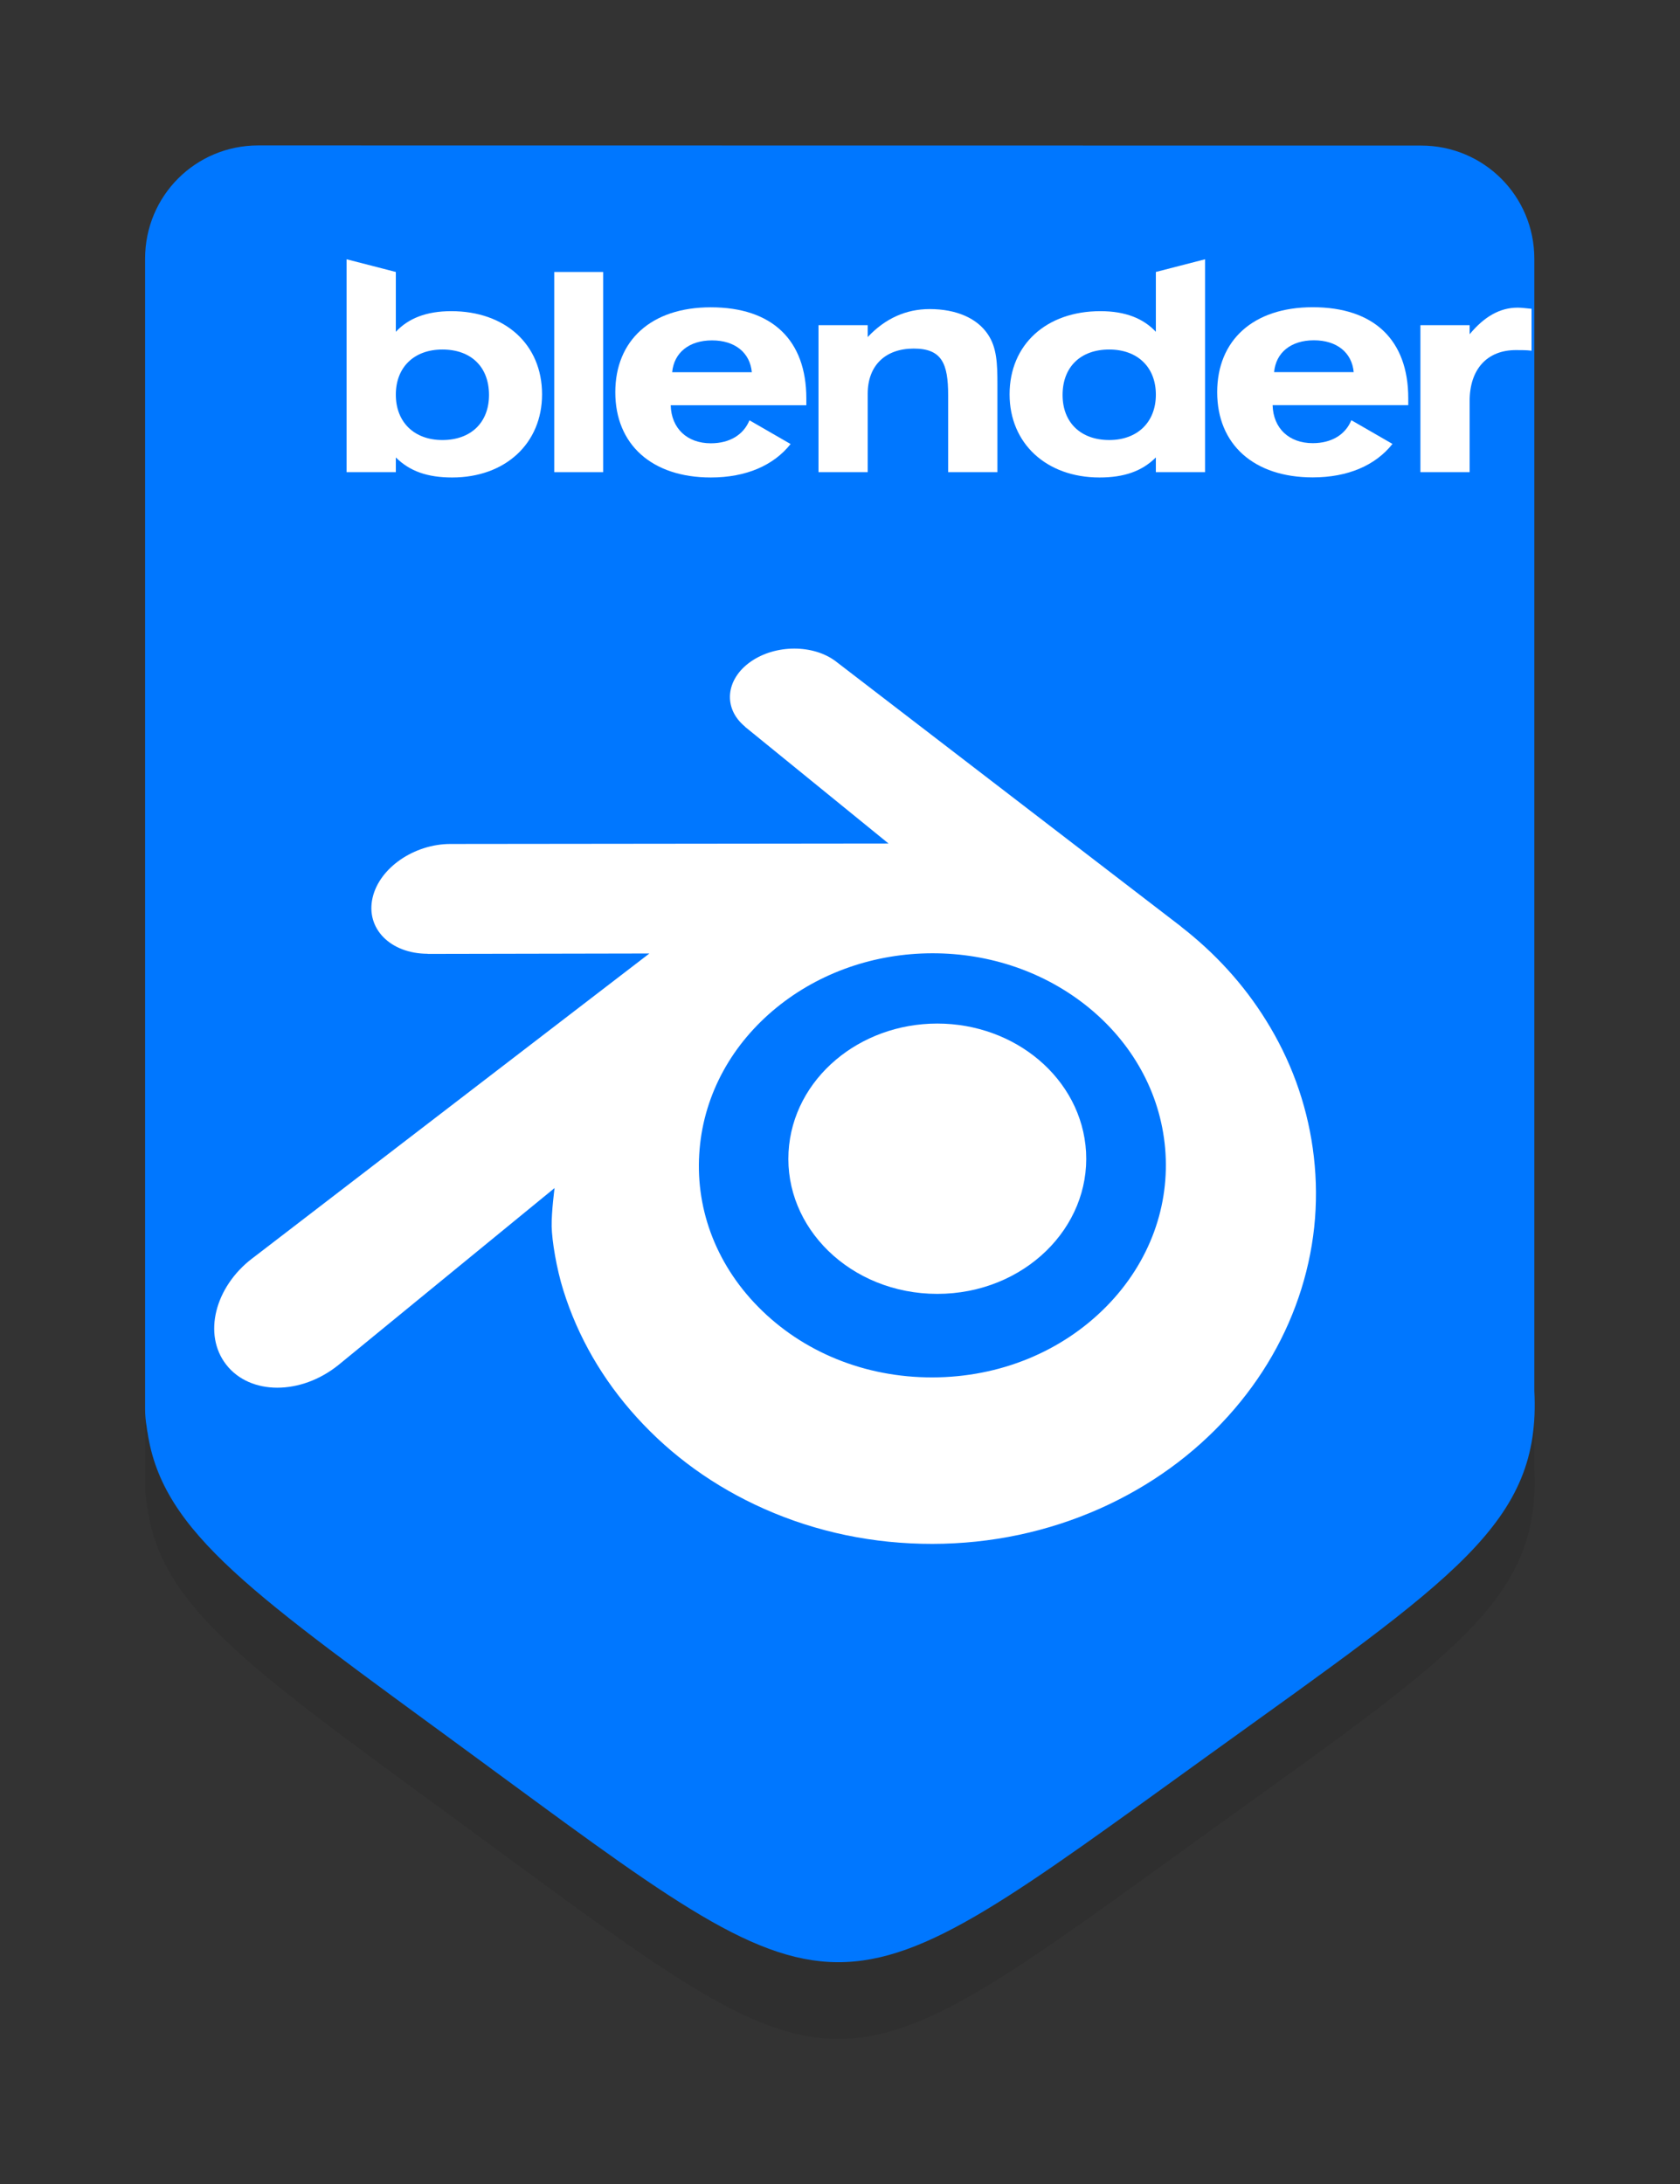 <svg xmlns:xlink="http://www.w3.org/1999/xlink" xmlns:dc="http://purl.org/dc/elements/1.1/" xmlns:cc="http://creativecommons.org/ns#" xmlns:rdf="http://www.w3.org/1999/02/22-rdf-syntax-ns#" xmlns:svg="http://www.w3.org/2000/svg" xmlns="http://www.w3.org/2000/svg" xmlns:sodipodi="http://sodipodi.sourceforge.net/DTD/sodipodi-0.dtd" width="11.567" height="15.033" viewBox="0 0 11.567 15.033" version="1.1" id="svg8" sodipodi:docname="community_logo_black.svg">
  <rect x="0" y="0" width="11.567" height="15.033" fill="#333333" stroke="none"/>
  <defs id="defs2"/>
  <sodipodi:namedview id="base" pagecolor="#c8c8c8" bordercolor="#666666" borderopacity="1.0" showgrid="false" showguides="true" borderlayer="true" fit-margin-top="1" fit-margin-left="1" fit-margin-right="1" fit-margin-bottom="1"/>
  <g id="layer1" transform="translate(-115.936,-150.071)">
    <g transform="translate(-3.879,214.535)" id="g1369">
      <path style="opacity:1;fill:#000000;fill-opacity:0.071;stroke:none;stroke-width:0.316;stroke-miterlimit:1.414;stroke-dasharray:none;stroke-opacity:1;paint-order:markers stroke fill" d="m 121.593,-62.934 c -0.432,0 -0.779,0.347 -0.779,0.779 v 7.919 c 0,0.042 0.004,0.083 0.011,0.123 7.5e-4,0.005 10e-4,0.01 0.002,0.016 0.001,0.007 0.002,0.015 0.004,0.022 0.103,0.693 0.738,1.119 2.199,2.191 2.641,1.936 2.459,1.936 5.117,0.022 1.689,-1.216 2.28,-1.59 2.232,-2.501 v -7.791 c 0,-0.432 -0.348,-0.779 -0.779,-0.779 z" id="path1373"/>
      <path id="path1323" d="m 121.593,-63.463 c -0.432,0 -0.779,0.347 -0.779,0.779 v 7.919 c 0,0.042 0.004,0.083 0.011,0.123 7.5e-4,0.005 10e-4,0.01 0.002,0.016 0.001,0.007 0.002,0.015 0.004,0.022 0.103,0.693 0.738,1.119 2.199,2.191 2.641,1.936 2.459,1.936 5.117,0.022 1.689,-1.216 2.28,-1.59 2.232,-2.501 v -7.791 c 0,-0.432 -0.348,-0.779 -0.779,-0.779 z" style="opacity:1;fill:#0077ff;fill-opacity:1;stroke:none;stroke-width:0.316;stroke-miterlimit:1.414;stroke-dasharray:none;stroke-opacity:1;paint-order:markers stroke fill"/>
      <g style="clip-rule:evenodd;fill:#fff;fill-opacity:1;fill-rule:evenodd;stroke-linejoin:round;stroke-miterlimit:1.414" id="g1353" transform="matrix(0.021,0,0,0.021,97.153,-61.563)">
        <g id="g1327" transform="matrix(3.345,0,0,3.345,277.736,1100.205)" style="clip-rule:evenodd;fill:#fff;fill-opacity:1;fill-rule:evenodd;stroke-linejoin:round;stroke-miterlimit:1.414">
          <path id="path1325" style="fill:#fff;fill-opacity:1;fill-rule:nonzero" d="m 364.467,-333.746 c 0.171,-1.908 1.646,-3.118 3.899,-3.118 2.256,0 3.73,1.21 3.901,3.118 z m 7.569,4.711 c -0.577,1.414 -1.937,2.251 -3.784,2.251 -2.313,0 -3.87,-1.444 -3.933,-3.725 h 13.297 c 0,-0.237 0,-0.435 0,-0.671 0,-5.714 -3.354,-8.925 -9.364,-8.925 -5.836,0 -9.365,3.241 -9.365,8.324 0,5.114 3.584,8.35 9.365,8.35 3.469,0 6.159,-1.189 7.817,-3.279 z"/>
        </g>
        <g id="g1331" transform="matrix(3.345,0,0,3.345,277.736,1100.205)" style="clip-rule:evenodd;fill:#fff;fill-opacity:1;fill-rule:evenodd;stroke-linejoin:round;stroke-miterlimit:1.414">
          <path id="path1329" style="fill:#fff;fill-opacity:1;fill-rule:nonzero" d="m 305.468,-333.737 c 0.176,-1.908 1.651,-3.118 3.906,-3.118 2.252,0 3.726,1.21 3.899,3.118 z m 7.574,4.711 c -0.578,1.418 -1.937,2.255 -3.788,2.255 -2.309,0 -3.87,-1.448 -3.931,-3.73 h 13.294 c 0,-0.234 0,-0.431 0,-0.667 0,-5.717 -3.353,-8.929 -9.363,-8.929 -5.839,0 -9.361,3.242 -9.361,8.325 0,5.114 3.582,8.35 9.361,8.35 3.468,0 6.16,-1.185 7.821,-3.278 z"/>
        </g>
        <g id="g1335" transform="matrix(3.345,0,0,3.345,277.736,1100.205)" style="clip-rule:evenodd;fill:#fff;fill-opacity:1;fill-rule:evenodd;stroke-linejoin:round;stroke-miterlimit:1.414">
          <rect id="rect1333" style="fill:#fff;fill-opacity:1;fill-rule:nonzero" height="19.617" width="4.795" y="-343.56" x="293.907"/>
        </g>
        <g id="g1339" transform="matrix(3.345,0,0,3.345,277.736,1100.205)" style="clip-rule:evenodd;fill:#fff;fill-opacity:1;fill-rule:evenodd;stroke-linejoin:round;stroke-miterlimit:1.414">
          <path id="path1337" style="fill:#fff;fill-opacity:1;fill-rule:nonzero" d="m 319.81,-338.348 h 4.822 v 1.168 c 1.707,-1.822 3.757,-2.743 6.069,-2.743 2.663,0 4.679,0.921 5.72,2.489 0.869,1.295 0.926,2.858 0.926,4.912 v 8.579 h -4.829 v -7.538 c 0,-3.128 -0.629,-4.572 -3.375,-4.572 -2.775,0 -4.511,1.653 -4.511,4.428 v 7.682 h -4.822 z"/>
        </g>
        <g id="g1343" transform="matrix(3.345,0,0,3.345,277.736,1100.205)" style="clip-rule:evenodd;fill:#fff;fill-opacity:1;fill-rule:evenodd;stroke-linejoin:round;stroke-miterlimit:1.414">
          <path id="path1341" style="fill:#fff;fill-opacity:1;fill-rule:nonzero" d="m 352.876,-331.538 c 0,2.685 -1.794,4.446 -4.57,4.446 -2.778,0 -4.572,-1.701 -4.572,-4.415 0,-2.754 1.77,-4.454 4.572,-4.454 2.776,0 4.57,1.73 4.57,4.423 z m 0,-6.157 c -1.219,-1.307 -2.983,-2.024 -5.435,-2.024 -5.29,0 -8.902,3.262 -8.902,8.151 0,4.793 3.587,8.146 8.815,8.146 2.397,0 4.157,-0.606 5.522,-1.965 v 1.444 h 4.825 v -20.861 l -4.825,1.244 z"/>
        </g>
        <g id="g1347" transform="matrix(3.345,0,0,3.345,277.736,1100.205)" style="clip-rule:evenodd;fill:#fff;fill-opacity:1;fill-rule:evenodd;stroke-linejoin:round;stroke-miterlimit:1.414">
          <path id="path1345" style="fill:#fff;fill-opacity:1;fill-rule:nonzero" d="m 282.947,-335.961 c 2.804,0 4.567,1.7 4.567,4.454 0,2.714 -1.791,4.415 -4.567,4.415 -2.774,0 -4.566,-1.761 -4.566,-4.446 0,-2.693 1.792,-4.423 4.566,-4.423 z m -4.566,-7.599 -4.827,-1.244 v 20.861 h 4.827 v -1.444 c 1.358,1.359 3.121,1.965 5.52,1.965 5.231,0 8.813,-3.353 8.813,-8.146 0,-4.889 -3.613,-8.151 -8.9,-8.151 -2.457,0 -4.22,0.717 -5.433,2.024 z"/>
        </g>
        <g id="g1351" transform="matrix(3.345,0,0,3.345,277.736,1100.205)" style="clip-rule:evenodd;fill:#fff;fill-opacity:1;fill-rule:evenodd;stroke-linejoin:round;stroke-miterlimit:1.414">
          <path id="path1349" style="fill:#fff;fill-opacity:1;fill-rule:nonzero" d="m 378.806,-323.943 v -14.405 h 4.825 v 0.89 c 1.445,-1.74 2.974,-2.606 4.713,-2.606 0.345,0 0.779,0.056 1.356,0.113 v 4.107 c -0.465,-0.061 -0.983,-0.061 -1.533,-0.061 -2.805,0 -4.536,1.85 -4.536,4.996 v 6.966 z"/>
        </g>
      </g>
      <g transform="matrix(0.04,0,0,0.04,81.604,-55.892)" style="clip-rule:evenodd;fill:#ffffff;fill-opacity:1;fill-rule:evenodd;stroke-linejoin:round;stroke-miterlimit:1.414" id="g1367">
        <g transform="matrix(3.345,0,0,3.345,277.736,1100.205)" id="g1361" style="fill:#ffffff;fill-opacity:1">
          <path d="m 243.13,-333.715 c 0.106,-1.891 1.032,-3.557 2.429,-4.738 1.37,-1.16 3.214,-1.869 5.226,-1.869 2.01,0 3.854,0.709 5.225,1.869 1.396,1.181 2.322,2.847 2.429,4.736 0.106,1.943 -0.675,3.748 -2.045,5.086 -1.397,1.361 -3.384,2.215 -5.609,2.215 -2.225,0 -4.216,-0.854 -5.612,-2.215 -1.371,-1.338 -2.15,-3.143 -2.043,-5.084 z" style="fill:#ffffff;fill-opacity:1;fill-rule:nonzero" id="path1359"/>
        </g>
        <g transform="matrix(3.345,0,0,3.345,277.736,1100.205)" id="g1365" style="fill:#ffffff;fill-opacity:1">
          <path d="m 230.94,-329.894 c 0.013,0.74 0.249,2.178 0.603,3.301 0.744,2.377 2.006,4.576 3.762,6.514 1.802,1.992 4.021,3.592 6.584,4.728 2.694,1.193 5.613,1.801 8.645,1.796 3.027,-0.004 5.946,-0.624 8.64,-1.826 2.563,-1.147 4.78,-2.754 6.579,-4.747 1.755,-1.946 3.015,-4.149 3.761,-6.526 0.375,-1.201 0.612,-2.42 0.707,-3.643 0.093,-1.205 0.054,-2.412 -0.117,-3.618 -0.334,-2.35 -1.147,-4.555 -2.399,-6.565 -1.145,-1.847 -2.621,-3.464 -4.376,-4.825 l 0.004,-0.003 -17.711,-13.599 c -0.016,-0.012 -0.029,-0.025 -0.046,-0.036 -1.162,-0.892 -3.116,-0.889 -4.394,0.005 -1.292,0.904 -1.44,2.399 -0.29,3.342 l -0.005,0.005 7.387,6.007 -22.515,0.024 c -0.011,0 -0.022,0 -0.03,0 -1.861,0.002 -3.65,1.223 -4.004,2.766 -0.364,1.572 0.9,2.876 2.835,2.883 l -0.003,0.007 11.412,-0.022 -20.364,15.631 c -0.026,0.019 -0.054,0.039 -0.078,0.058 -1.921,1.471 -2.542,3.917 -1.332,5.465 1.228,1.574 3.839,1.577 5.78,0.009 l 11.114,-9.096 c 0,0 -0.162,1.228 -0.149,1.965 z m 28.559,4.112 c -2.29,2.333 -5.496,3.656 -8.965,3.663 -3.474,0.006 -6.68,-1.305 -8.97,-3.634 -1.119,-1.135 -1.941,-2.441 -2.448,-3.832 -0.497,-1.367 -0.69,-2.818 -0.562,-4.282 0.121,-1.431 0.547,-2.796 1.227,-4.031 0.668,-1.214 1.588,-2.311 2.724,-3.239 2.226,-1.814 5.06,-2.796 8.024,-2.8 2.967,-0.004 5.799,0.969 8.027,2.777 1.134,0.924 2.053,2.017 2.721,3.229 0.683,1.234 1.106,2.594 1.232,4.029 0.126,1.462 -0.067,2.911 -0.564,4.279 -0.508,1.395 -1.327,2.701 -2.446,3.841 z" style="fill:#ffffff;fill-opacity:1;fill-rule:nonzero" id="path1363"/>
        </g>
      </g>
    </g>
  </g>
</svg>